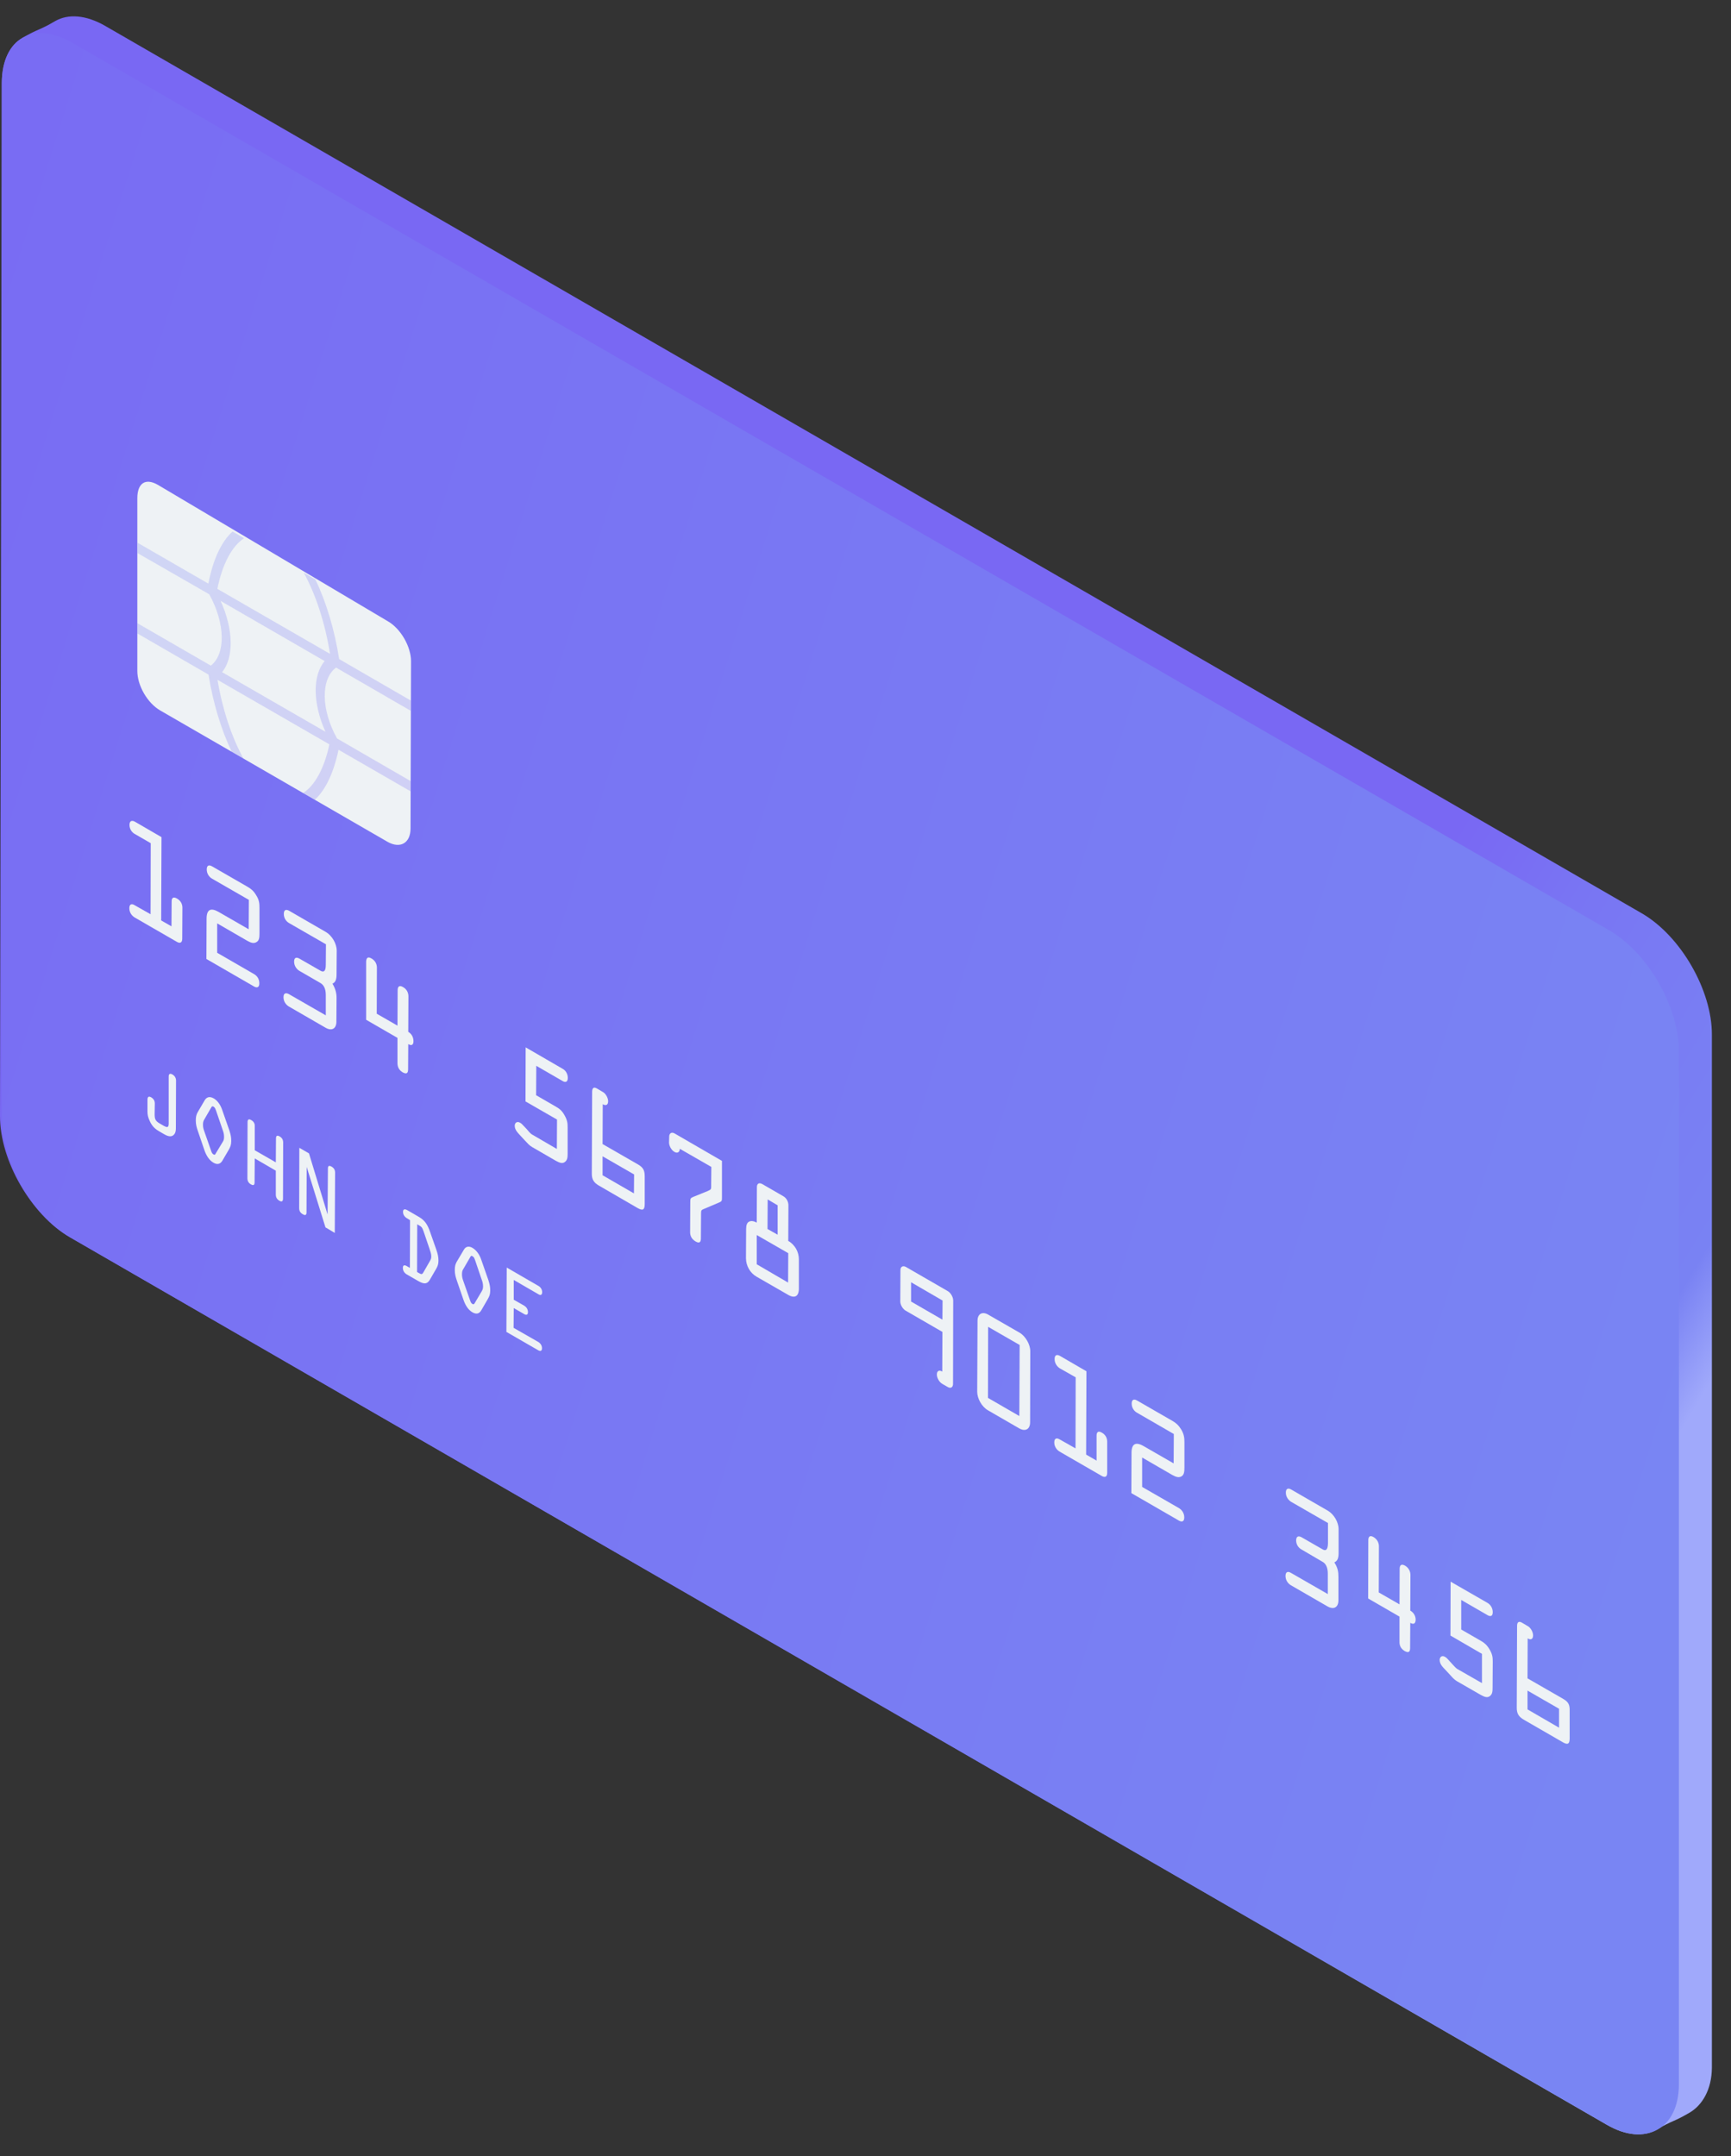 <svg xmlns="http://www.w3.org/2000/svg" viewBox="0 0 106 132" width="106" height="132">
	<rect x="0" y="0" width="106" height="132" fill="#333333" stroke="none"/>
	<defs>
		<linearGradient id="grd1" gradientUnits="userSpaceOnUse"  x1="72.654" y1="78.084" x2="99.056" y2="94.064">
			<stop offset="0" stop-color="#7968f3"  />
			<stop offset="0.119" stop-color="#796df3"  />
			<stop offset="0.276" stop-color="#7975f3"  />
			<stop offset="0.455" stop-color="#797af3"  />
			<stop offset="0.65" stop-color="#797ef3"  />
			<stop offset="0.855" stop-color="#7982f3"  />
			<stop offset="1" stop-color="#a0a9fb"  />
		</linearGradient>
		<linearGradient id="grd2" gradientUnits="userSpaceOnUse"  x1="105.3" y1="83.207" x2="-34.382" y2="39.512">
			<stop offset="0" stop-color="#7985f3"  />
			<stop offset="1" stop-color="#7967f3"  />
		</linearGradient>
		<linearGradient id="grd3" gradientUnits="userSpaceOnUse"  x1="24.916" y1="50.393" x2="8.636" y2="31.166">
			<stop offset="0" stop-color="#7969f3"  />
			<stop offset="1" stop-color="#7985f3"  />
		</linearGradient>
	</defs>
	<style>
		tspan { white-space:pre }
		.shp0 { fill: url(#grd1) } 
		.shp1 { fill: url(#grd2) } 
		.shp2 { fill: #eef2f5 } 
		.shp3 { fill: url(#grd3) } 
	</style>
	<g id="Web 1920 – 1">
		<g id="Group 120">
			<g id="Group 82">
				<path id="Path 148" class="shp0" d="M100.53 55.91L6.45 1.59C5.25 0.9 4.17 0.84 3.38 1.29C2.38 1.88 2.37 1.74 1.37 2.32L1.38 2.32C0.6 2.76 0.12 3.72 0.11 5.08L0 68.32C-0.01 71.05 1.91 74.38 4.29 75.75L98.38 130.07C99.58 130.77 100.67 130.83 101.45 130.37L101.44 130.38C102.45 129.79 102.45 129.93 103.46 129.34C104.23 128.89 104.82 127.94 104.83 126.58L104.83 63.35C104.84 60.62 102.91 57.28 100.53 55.91Z" />
				<path id="Path 149" class="shp1" d="M98.52 56.94C100.9 58.31 102.82 61.64 102.81 64.38L102.81 127.61C102.8 130.35 100.76 131.45 98.38 130.07L4.29 75.75C1.91 74.38 0.1 71.05 0.11 68.32L0.11 5.08C0.12 2.35 2.05 1.25 4.43 2.62L98.52 56.94Z" />
				<g id="Group 71">
					<g id="Group 55">
						<path id="Path 150" class="shp2" d="M9.89 51.25L9.87 56.35L10.5 56.71L10.51 55.19C10.51 54.98 10.6 54.87 10.84 55.01C11.08 55.15 11.17 55.36 11.17 55.57L11.16 57.47C11.16 57.74 11 57.76 10.83 57.66L8.25 56.17C8.08 56.07 7.92 55.87 7.92 55.6C7.92 55.33 8.08 55.31 8.25 55.42L9.22 55.97L9.23 51.62L8.26 51.06C8.09 50.97 7.93 50.77 7.93 50.5C7.93 50.23 8.1 50.21 8.27 50.31L9.89 51.25Z" />
					</g>
					<g id="Group 56">
						<path id="Path 151" class="shp2" d="M15.16 54.29C15.38 54.42 15.53 54.54 15.69 54.81C15.88 55.11 15.89 55.33 15.89 55.6L15.89 57.14C15.89 57.41 15.87 57.6 15.68 57.69C15.52 57.77 15.37 57.72 15.15 57.6L13.3 56.53L13.3 58.33L15.55 59.63C15.73 59.73 15.88 59.92 15.88 60.2C15.88 60.47 15.72 60.49 15.55 60.39L12.64 58.71L12.65 56.25C12.65 55.68 12.9 55.55 13.39 55.83L15.23 56.89L15.24 55.09L12.98 53.79C12.81 53.69 12.66 53.49 12.66 53.23C12.66 52.95 12.82 52.94 12.99 53.04L15.16 54.29Z" />
					</g>
					<g id="Group 57">
						<path id="Path 152" class="shp2" d="M19.96 57.06C20.33 57.28 20.62 57.77 20.62 58.2L20.61 59.64C20.61 59.94 20.56 60.13 20.36 60.22C20.55 60.55 20.61 60.8 20.61 61.1L20.6 62.55C20.6 62.97 20.32 63.14 19.94 62.92L17.69 61.62C17.52 61.52 17.36 61.32 17.36 61.05C17.36 60.78 17.52 60.77 17.69 60.86L19.95 62.16L19.95 60.92C19.95 60.5 19.81 60.29 19.62 60.18L18.34 59.44C18.17 59.34 18.01 59.14 18.01 58.87C18.01 58.6 18.17 58.59 18.34 58.69L19.63 59.43C19.81 59.53 19.95 59.49 19.95 59.06L19.96 57.81L17.7 56.51C17.53 56.41 17.38 56.22 17.38 55.95C17.38 55.68 17.53 55.66 17.71 55.76L19.96 57.06Z" />
					</g>
					<g id="Group 58">
						<path id="Path 153" class="shp2" d="M22.75 58.68C23 58.82 23.08 59.05 23.08 59.24L23.07 62.06L24.34 62.79L24.35 60.62C24.35 60.43 24.43 60.28 24.68 60.43C24.93 60.57 25.01 60.8 25.01 61L25 63.17C25.17 63.27 25.32 63.46 25.32 63.74C25.32 64.01 25.17 64.02 25 63.92L24.99 65.46C24.99 65.7 24.9 65.78 24.66 65.65C24.43 65.51 24.34 65.32 24.34 65.08L24.34 63.54L22.42 62.43L22.42 58.87C22.43 58.67 22.51 58.53 22.75 58.68Z" />
					</g>
					<g id="Group 59">
						<path id="Path 154" class="shp2" d="M34.45 65.43C34.62 65.52 34.77 65.72 34.77 65.99C34.77 66.26 34.61 66.28 34.45 66.18L32.84 65.25L32.83 67.05L34.04 67.75C34.25 67.87 34.41 67.99 34.56 68.26C34.74 68.57 34.76 68.76 34.76 69.02L34.76 70.63C34.76 70.86 34.74 71.02 34.6 71.13C34.44 71.26 34.27 71.19 34.03 71.06L32.58 70.22C32.41 70.12 32.31 70 32.15 69.83L31.9 69.56C31.72 69.36 31.52 69.18 31.52 68.92C31.52 68.73 31.67 68.63 31.84 68.73C31.92 68.77 31.98 68.83 32.05 68.91L32.25 69.12C32.33 69.22 32.49 69.41 32.59 69.46L34.1 70.34L34.11 68.54L32.18 67.43L32.19 64.12L34.45 65.43Z" />
					</g>
					<g id="Group 60">
						<path id="Path 155" fill-rule="evenodd" class="shp2" d="M39.09 71.3C39.42 71.5 39.48 71.69 39.48 72.04L39.48 73.72C39.48 74.08 39.35 74.13 39.05 73.96L36.67 72.58C36.36 72.4 36.24 72.2 36.24 71.86L36.26 66.85C36.26 66.68 36.31 66.5 36.54 66.63L36.93 66.86C37.1 66.96 37.24 67.22 37.24 67.42C37.24 67.65 37.1 67.71 36.91 67.6L36.9 70.04L39.09 71.3ZM38.82 73.06L38.83 71.9L36.9 70.79L36.9 71.95L38.82 73.06Z" />
					</g>
					<g id="Group 61">
						<path id="Path 156" class="shp2" d="M44.21 71.07L44.21 73.25C44.21 73.51 44.22 73.54 44.03 73.62L43.11 74.01C42.94 74.08 42.93 74.09 42.93 74.35L42.92 75.81C42.92 76.05 42.83 76.14 42.59 76C42.36 75.86 42.26 75.67 42.26 75.43L42.27 73.62C42.27 73.37 42.28 73.35 42.44 73.28L43.35 72.91C43.57 72.81 43.55 72.81 43.55 72.48L43.56 71.44L41.63 70.33C41.63 70.5 41.51 70.64 41.3 70.52C41.09 70.4 40.97 70.12 40.97 69.95L40.98 69.58C40.98 69.41 41.1 69.27 41.31 69.39L44.21 71.07Z" />
					</g>
					<g id="Group 62">
						<path id="Path 157" fill-rule="evenodd" class="shp2" d="M48.75 76.45C48.86 76.65 48.92 76.87 48.92 77.1L48.92 78.89C48.92 79.36 48.67 79.51 48.26 79.27L46.33 78.16C45.93 77.93 45.68 77.49 45.68 77.02L45.69 75.24C45.69 75 45.75 74.85 45.87 74.79C45.99 74.73 46.14 74.74 46.34 74.85L46.35 72.68C46.35 72.48 46.46 72.37 46.68 72.49L47.96 73.23C48.18 73.35 48.28 73.59 48.28 73.79L48.27 75.97C48.47 76.08 48.63 76.25 48.75 76.45ZM48.26 78.52L48.27 76.72L46.34 75.61L46.34 77.4L48.26 78.52ZM47.01 73.43L47 75.24L47.62 75.59L47.62 73.79L47.01 73.43Z" />
					</g>
					<g id="Group 63">
						<path id="Path 158" fill-rule="evenodd" class="shp2" d="M58.05 79.05C58.23 79.16 58.37 79.42 58.37 79.62L58.36 84.72C58.36 84.92 58.23 85.03 58.03 84.91L57.7 84.72C57.51 84.61 57.37 84.35 57.37 84.15C57.37 83.93 57.51 83.85 57.7 83.97L57.71 81.54L55.46 80.24C55.27 80.13 55.13 79.87 55.13 79.68L55.14 77.75C55.14 77.56 55.28 77.46 55.47 77.56L58.05 79.05ZM57.71 80.79L57.72 79.62L55.79 78.5L55.79 79.68L57.71 80.79Z" />
					</g>
					<g id="Group 64">
						<path id="Path 159" fill-rule="evenodd" class="shp2" d="M62.44 81.59C62.8 81.8 63.09 82.31 63.09 82.72L63.08 87.07C63.08 87.49 62.8 87.66 62.42 87.45L60.5 86.34C60.12 86.12 59.84 85.62 59.84 85.2L59.86 80.85C59.86 80.44 60.15 80.27 60.51 80.48L62.44 81.59ZM62.42 86.69L62.44 82.34L60.51 81.23L60.5 85.58L62.42 86.69Z" />
					</g>
					<g id="Group 65">
						<path id="Path 160" class="shp2" d="M66.53 83.95L66.51 89.05L67.15 89.42L67.15 87.9C67.15 87.68 67.24 87.57 67.48 87.71C67.72 87.85 67.8 88.06 67.8 88.27L67.8 90.17C67.8 90.44 67.64 90.46 67.47 90.36L64.89 88.87C64.72 88.77 64.56 88.57 64.56 88.31C64.56 88.03 64.72 88.02 64.89 88.12L65.86 88.67L65.87 84.32L64.9 83.77C64.74 83.67 64.58 83.47 64.58 83.2C64.58 82.93 64.74 82.91 64.91 83.01L66.53 83.95Z" />
					</g>
					<g id="Group 66">
						<path id="Path 161" class="shp2" d="M71.8 86.99C72.02 87.12 72.17 87.25 72.33 87.51C72.51 87.81 72.53 88.03 72.53 88.3L72.53 89.84C72.53 90.11 72.51 90.31 72.32 90.4C72.16 90.47 72.01 90.42 71.79 90.3L69.94 89.23L69.94 91.03L72.2 92.33C72.36 92.43 72.52 92.62 72.52 92.9C72.52 93.17 72.36 93.19 72.19 93.09L69.28 91.41L69.29 88.95C69.29 88.39 69.54 88.25 70.03 88.53L71.87 89.59L71.88 87.79L69.63 86.49C69.45 86.39 69.3 86.19 69.3 85.93C69.3 85.66 69.46 85.64 69.63 85.74L71.8 86.99Z" />
					</g>
					<g id="Group 67">
						<path id="Path 162" class="shp2" d="M81.32 92.49C81.69 92.71 81.97 93.19 81.97 93.62L81.97 95.07C81.97 95.36 81.92 95.56 81.71 95.65C81.92 95.98 81.96 96.22 81.96 96.53L81.96 97.97C81.96 98.4 81.68 98.56 81.3 98.35L79.05 97.05C78.88 96.95 78.72 96.75 78.72 96.48C78.72 96.21 78.88 96.19 79.05 96.29L81.31 97.59L81.31 96.34C81.31 95.93 81.17 95.71 80.98 95.61L79.7 94.86C79.53 94.77 79.37 94.57 79.37 94.3C79.38 94.03 79.53 94.02 79.7 94.11L80.99 94.85C81.17 94.96 81.31 94.91 81.32 94.49L81.32 93.24L79.06 91.94C78.9 91.84 78.74 91.64 78.74 91.38C78.74 91.11 78.9 91.09 79.07 91.19L81.32 92.49Z" />
					</g>
					<g id="Group 68">
						<path id="Path 163" class="shp2" d="M84.11 94.1C84.36 94.25 84.44 94.48 84.44 94.67L84.43 97.49L85.7 98.22L85.71 96.04C85.71 95.85 85.79 95.71 86.04 95.85C86.29 96 86.37 96.23 86.37 96.42L86.36 98.6C86.53 98.7 86.69 98.89 86.69 99.16C86.68 99.44 86.53 99.45 86.36 99.35L86.35 100.89C86.35 101.13 86.26 101.21 86.02 101.08C85.79 100.94 85.69 100.75 85.7 100.5L85.7 98.97L83.78 97.86L83.79 94.29C83.79 94.1 83.87 93.96 84.11 94.1Z" />
					</g>
					<g id="Group 69">
						<path id="Path 164" class="shp2" d="M91.09 98.13C91.26 98.23 91.41 98.43 91.41 98.7C91.41 98.96 91.26 98.98 91.09 98.88L89.48 97.95L89.48 99.76L90.68 100.45C90.89 100.57 91.05 100.7 91.21 100.97C91.39 101.27 91.41 101.46 91.41 101.72L91.4 103.33C91.4 103.57 91.38 103.72 91.24 103.83C91.08 103.96 90.91 103.89 90.67 103.76L89.21 102.92C89.05 102.82 88.95 102.71 88.79 102.53L88.54 102.26C88.36 102.07 88.16 101.89 88.16 101.62C88.16 101.43 88.31 101.33 88.48 101.43C88.56 101.47 88.62 101.53 88.69 101.61L88.88 101.82C88.98 101.92 89.13 102.11 89.23 102.17L90.75 103.04L90.75 101.25L88.82 100.13L88.83 96.83L91.09 98.13Z" />
					</g>
					<g id="Group 70">
						<path id="Path 165" fill-rule="evenodd" class="shp2" d="M95.73 104.01C96.06 104.2 96.13 104.39 96.12 104.74L96.12 106.43C96.12 106.78 95.99 106.83 95.7 106.66L93.31 105.28C93 105.1 92.88 104.9 92.88 104.56L92.9 99.55C92.9 99.38 92.95 99.21 93.18 99.33L93.57 99.56C93.74 99.66 93.88 99.92 93.88 100.12C93.88 100.35 93.74 100.42 93.55 100.3L93.54 102.75L95.73 104.01ZM95.47 105.77L95.47 104.61L93.54 103.5L93.54 104.65L95.47 105.77Z" />
					</g>
				</g>
				<g id="Group 79">
					<g id="Group 72">
						<path id="Path 166" class="shp2" d="M10.56 65.78C10.71 65.87 10.78 66 10.78 66.16L10.77 68.99C10.77 69.18 10.77 69.3 10.68 69.43C10.53 69.63 10.31 69.59 10.04 69.43L9.78 69.28C9.53 69.14 9.32 68.97 9.17 68.63C9.06 68.4 9.03 68.24 9.03 68.04L9.03 67.31C9.04 67.15 9.1 67.09 9.26 67.18C9.42 67.28 9.48 67.4 9.48 67.56L9.47 68.22C9.47 68.51 9.52 68.63 9.78 68.78L10.02 68.92C10.21 69.02 10.32 69.06 10.33 68.81L10.33 65.91C10.33 65.75 10.4 65.69 10.56 65.78Z" />
					</g>
					<g id="Group 73">
						<path id="Path 167" fill-rule="evenodd" class="shp2" d="M14.05 69.22C14.13 69.47 14.16 69.63 14.16 69.85C14.16 70.1 14.1 70.22 14.02 70.37L13.61 71.07C13.5 71.25 13.32 71.33 13.07 71.18C12.81 71.03 12.64 70.75 12.53 70.45L12.13 69.28C12.04 69.03 11.99 68.84 11.99 68.6C11.99 68.38 12.02 68.25 12.1 68.1L12.54 67.35C12.65 67.17 12.83 67.1 13.08 67.24C13.33 67.38 13.51 67.66 13.61 67.96L14.05 69.22ZM13.65 69.89C13.7 69.81 13.72 69.73 13.72 69.6C13.72 69.43 13.69 69.32 13.62 69.13L13.23 67.99C13.19 67.89 13.17 67.81 13.08 67.75C12.98 67.7 12.96 67.76 12.93 67.81L12.53 68.5C12.46 68.61 12.43 68.69 12.43 68.85C12.43 68.99 12.45 69.09 12.5 69.23L12.92 70.43C12.95 70.52 12.98 70.62 13.07 70.67C13.16 70.73 13.19 70.66 13.22 70.6L13.65 69.89Z" />
					</g>
					<g id="Group 74">
						<path id="Path 168" class="shp2" d="M17.12 69.57C17.28 69.66 17.34 69.79 17.34 69.95L17.33 73.38C17.33 73.54 17.26 73.6 17.11 73.51C16.95 73.42 16.89 73.29 16.89 73.13L16.89 71.67L15.6 70.92L15.59 72.38C15.59 72.54 15.53 72.6 15.37 72.51C15.21 72.42 15.15 72.29 15.15 72.13L15.16 68.7C15.16 68.54 15.23 68.48 15.38 68.57C15.54 68.66 15.61 68.79 15.6 68.95L15.6 70.42L16.89 71.16L16.9 69.7C16.9 69.54 16.96 69.48 17.12 69.57Z" />
					</g>
					<g id="Group 75">
						<path id="Path 169" class="shp2" d="M18.92 70.61L20.06 74.35L20.08 71.54C20.08 71.38 20.14 71.33 20.3 71.42C20.46 71.51 20.52 71.63 20.52 71.8L20.5 75.48L19.93 75.14L18.78 71.44L18.77 74.22C18.77 74.38 18.7 74.43 18.55 74.34C18.38 74.25 18.32 74.12 18.32 73.96L18.33 70.27L18.92 70.61Z" />
					</g>
					<g id="Group 76">
						<path id="Path 170" fill-rule="evenodd" class="shp2" d="M26.72 76.51C26.81 76.77 26.85 76.95 26.85 77.18C26.85 77.38 26.8 77.52 26.72 77.66L26.32 78.35C26.16 78.62 25.97 78.63 25.62 78.43L24.89 78.01C24.78 77.94 24.67 77.81 24.67 77.62C24.67 77.44 24.78 77.44 24.89 77.5L25.1 77.62L25.11 74.7L24.95 74.6C24.8 74.52 24.68 74.39 24.68 74.19C24.68 74.01 24.8 74.01 24.93 74.08L25.67 74.51C26.01 74.71 26.18 74.97 26.33 75.4L26.72 76.51ZM26.32 77.21C26.37 77.12 26.41 77.06 26.41 76.93C26.41 76.76 26.36 76.63 26.3 76.45L25.94 75.39C25.85 75.13 25.81 75.1 25.63 75L25.6 74.98L25.55 74.95L25.54 77.87L25.62 77.92C25.81 78.03 25.85 78.03 25.93 77.89L26.32 77.21Z" />
					</g>
					<g id="Group 77">
						<path id="Path 171" fill-rule="evenodd" class="shp2" d="M29.91 78.38C29.99 78.63 30.02 78.79 30.02 79.01C30.02 79.25 29.96 79.37 29.87 79.53L29.47 80.22C29.36 80.41 29.19 80.49 28.93 80.34C28.67 80.19 28.5 79.91 28.39 79.6L27.99 78.44C27.9 78.18 27.85 78 27.85 77.75C27.85 77.54 27.88 77.41 27.96 77.26L28.41 76.5C28.51 76.33 28.69 76.25 28.94 76.4C29.18 76.54 29.37 76.82 29.47 77.12L29.91 78.38ZM29.5 79.05C29.55 78.96 29.58 78.89 29.58 78.76C29.58 78.59 29.55 78.47 29.48 78.29L29.09 77.14C29.05 77.04 29.03 76.96 28.94 76.91C28.85 76.85 28.82 76.91 28.79 76.97L28.39 77.66C28.32 77.76 28.29 77.84 28.29 78.01C28.29 78.14 28.31 78.25 28.36 78.39L28.78 79.59C28.81 79.68 28.84 79.78 28.93 79.83C29.02 79.88 29.05 79.81 29.08 79.76L29.5 79.05Z" />
					</g>
					<g id="Group 78">
						<path id="Path 172" class="shp2" d="M32.98 78.73C33.09 78.79 33.2 78.93 33.2 79.11C33.2 79.29 33.09 79.31 32.98 79.24L31.46 78.36L31.46 79.57L32.11 79.94C32.22 80.01 32.33 80.14 32.33 80.33C32.33 80.51 32.22 80.52 32.1 80.45L31.46 80.08L31.45 81.29L32.97 82.16C33.08 82.23 33.19 82.36 33.19 82.54C33.19 82.72 33.08 82.73 32.97 82.67L31.01 81.54L31.03 77.6L32.98 78.73Z" />
					</g>
				</g>
				<g id="Group 81">
					<path id="Path 173" class="shp2" d="M25.17 40.48C25.17 39.59 24.54 38.49 23.76 38.04L9.68 29.69C8.89 29.23 8.41 29.6 8.41 30.5L8.41 41.06C8.4 41.96 9.03 43.05 9.82 43.5L23.72 51.53C24.5 51.98 25.14 51.62 25.14 50.72L25.17 40.48Z" />
					<g id="Group 80" style="opacity: 0.251">
						<path id="Path 174" fill-rule="evenodd" class="shp3" d="M25.16 43.52L20.58 40.87C19.64 41.56 19.65 43.44 20.64 45.21L25.15 47.82L25.15 48.45L20.73 45.9C20.44 47.29 19.94 48.36 19.28 48.96L18.56 48.55C19.29 48.08 19.86 47.03 20.17 45.57L13.32 41.62C13.62 43.43 14.19 45.14 14.91 46.44L14.19 46.03C13.54 44.66 13.04 43.02 12.77 41.3L8.41 38.78L8.41 38.15L12.91 40.75C13.83 40.04 13.8 38.16 12.81 36.38L8.42 33.86L8.43 33.23L12.76 35.73C13.04 34.27 13.55 33.16 14.24 32.54L14.95 32.95C14.2 33.43 13.62 34.53 13.31 36.05L20.21 40.03C19.91 38.16 19.34 36.4 18.6 35.06L19.31 35.47C19.99 36.88 20.49 38.58 20.77 40.35L25.16 42.89L25.16 43.52ZM19.93 44.8C19.15 43.07 19.13 41.35 19.88 40.47L13.51 36.79C14.3 38.52 14.33 40.26 13.6 41.15L19.93 44.8Z" />
					</g>
				</g>
			</g>
		</g>
	</g>
</svg>